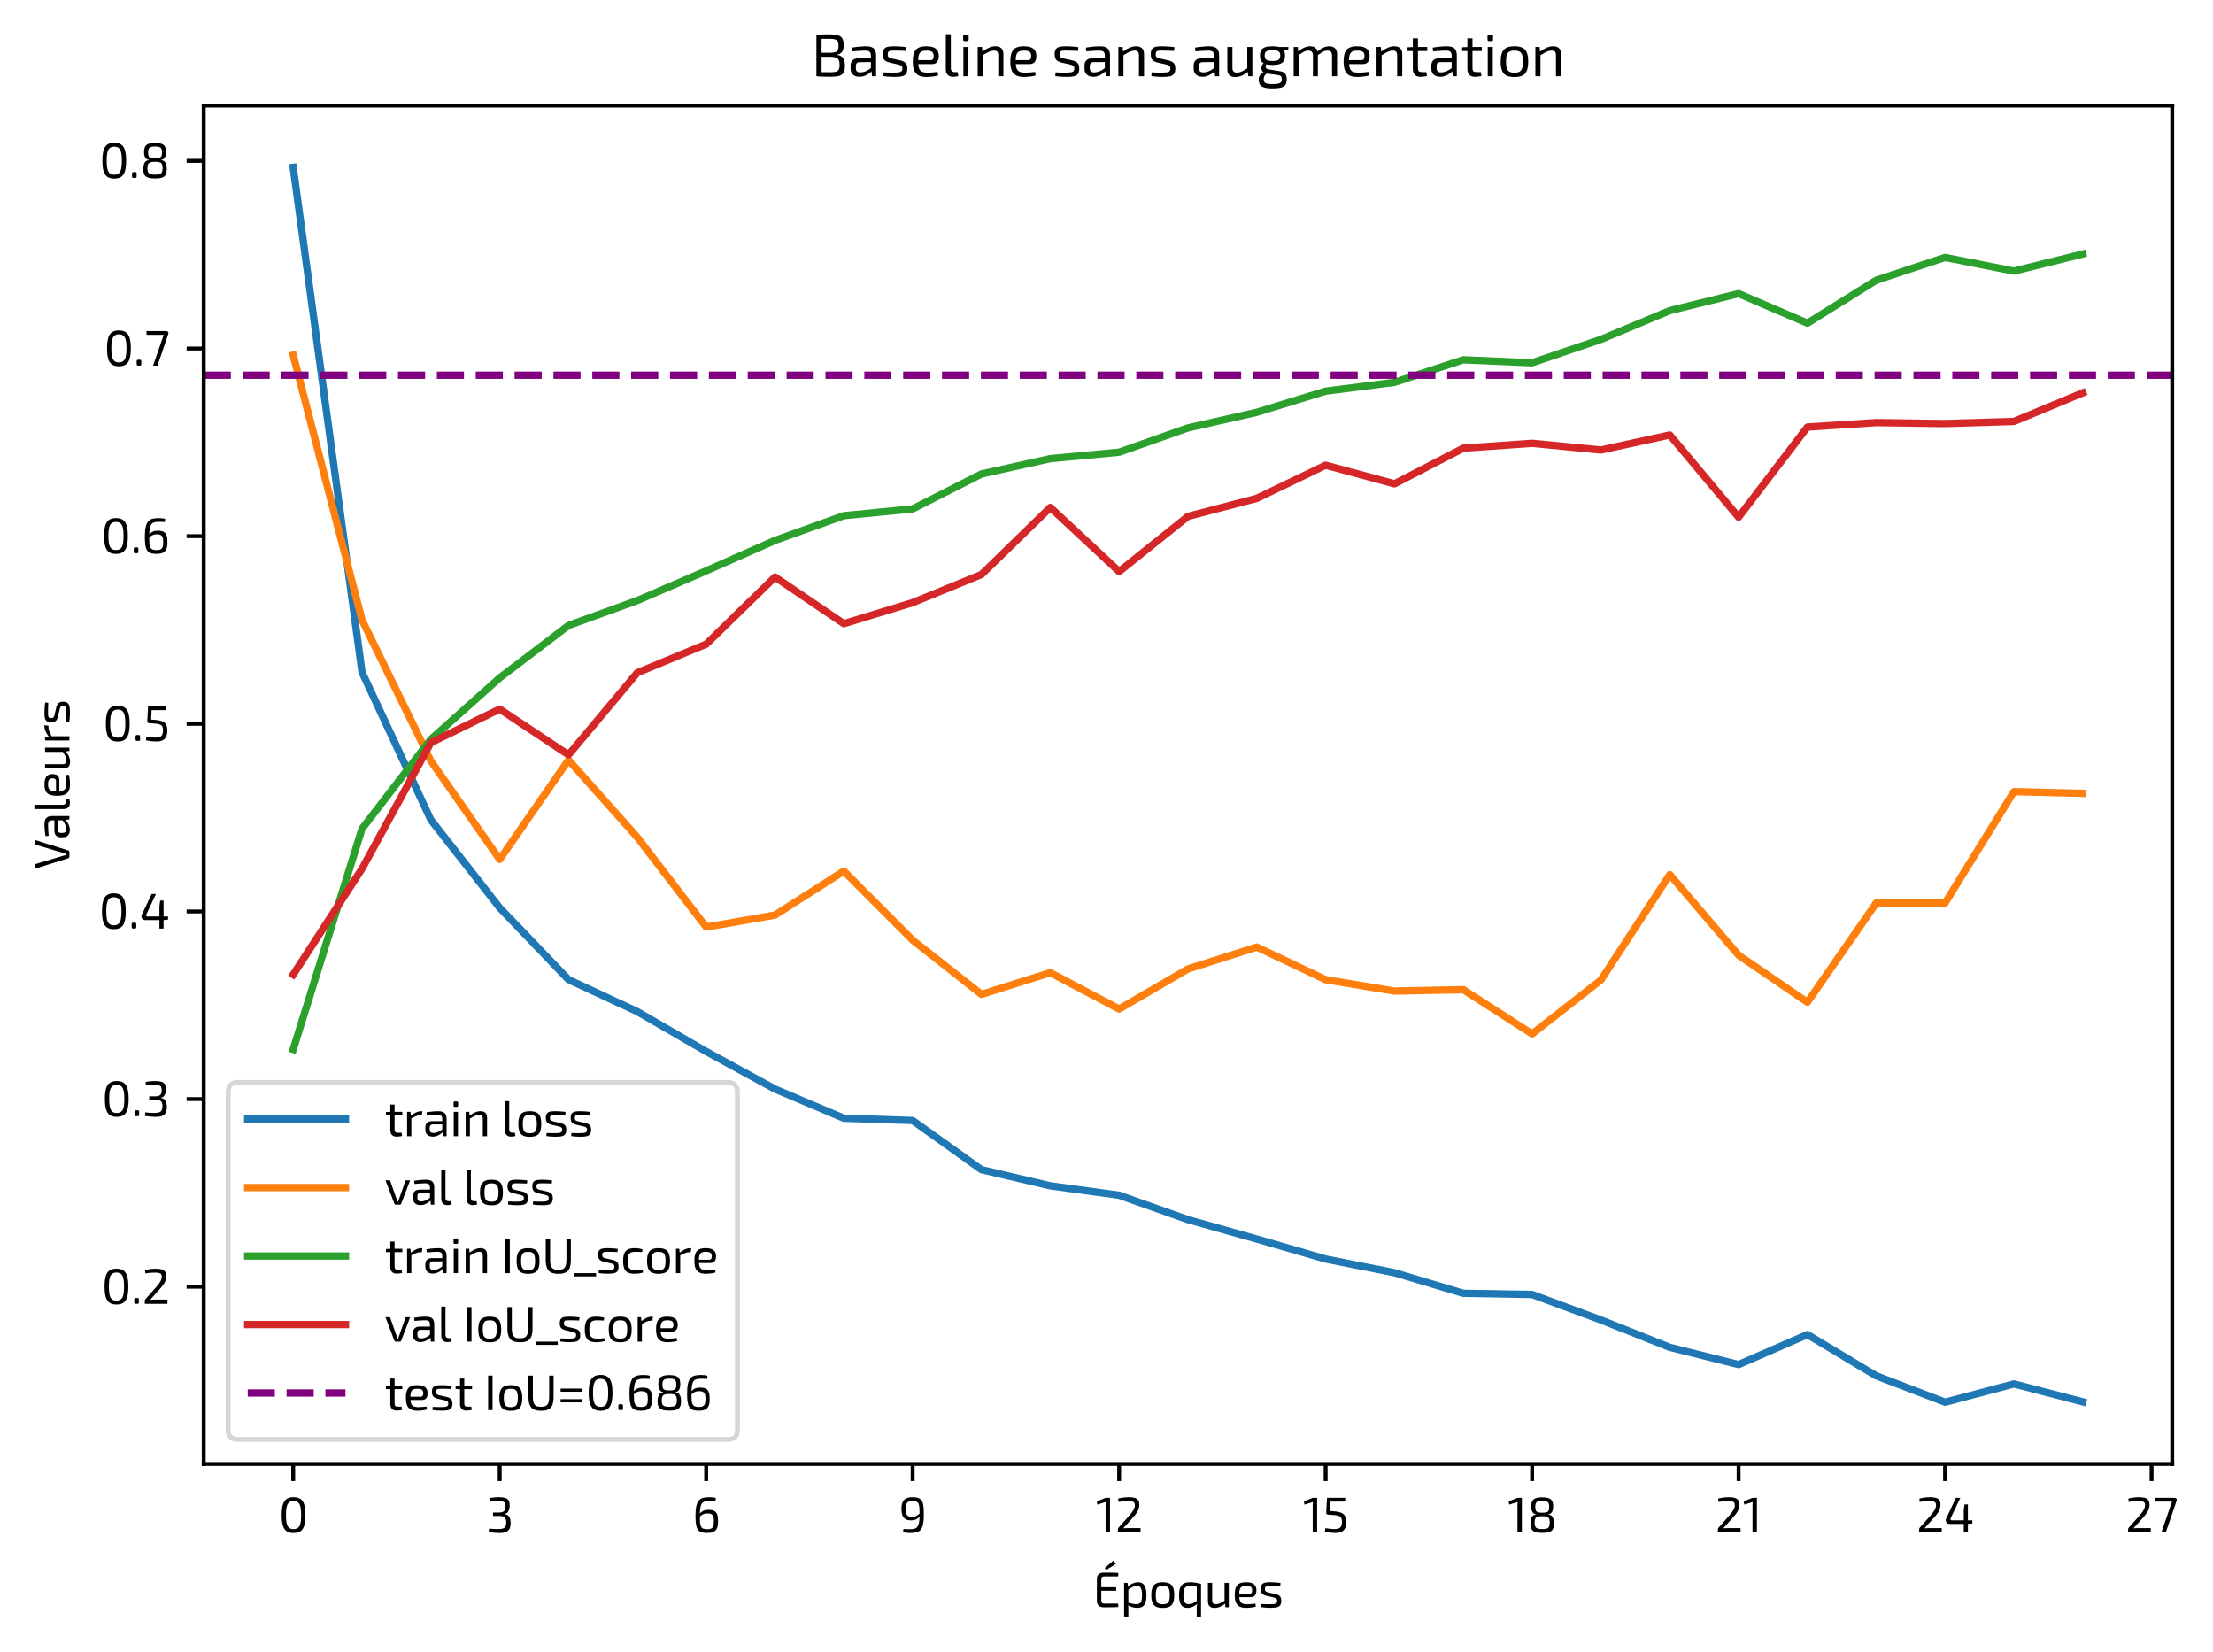 <?xml version="1.0" encoding="utf-8" standalone="no"?>
<!DOCTYPE svg PUBLIC "-//W3C//DTD SVG 1.1//EN"
  "http://www.w3.org/Graphics/SVG/1.1/DTD/svg11.dtd">
<svg xmlns:xlink="http://www.w3.org/1999/xlink" width="452.766pt" height="338.002pt" viewBox="0 0 452.766 338.002" xmlns="http://www.w3.org/2000/svg" version="1.1">
 <defs>
  <style type="text/css">*{stroke-linejoin: round; stroke-linecap: butt}</style>
 </defs>
 <g id="figure_1">
  <g id="patch_1">
   <path d="M 0 338.002 
L 452.766 338.002 
L 452.766 0 
L 0 0 
z
" style="fill: #ffffff"/>
  </g>
  <g id="axes_1">
   <g id="patch_2">
    <path d="M 41.68 299.474 
L 444.421 299.474 
L 444.421 21.6 
L 41.68 21.6 
z
" style="fill: #ffffff"/>
   </g>
   <g id="matplotlib.axis_1">
    <g id="xtick_1">
     <g id="line2d_1">
      <defs>
       <path id="m656b655120" d="M 0 0 
L 0 3.5 
" style="stroke: #000000; stroke-width: 0.8"/>
      </defs>
      <g>
       <use xlink:href="#m656b655120" x="59.986" y="299.474" style="stroke: #000000; stroke-width: 0.8"/>
      </g>
     </g>
     <g id="text_1">
      <!-- 0 -->
      <g transform="translate(56.971 313.474) scale(0.1 -0.1)">
       <defs>
        <path id="Exo2-Regular-30" d="M 1926 4499 
Q 2496 4499 2829 4262 
Q 3162 4026 3306 3520 
Q 3450 3014 3450 2208 
Q 3450 1402 3306 896 
Q 3162 390 2829 153 
Q 2496 -83 1926 -83 
Q 1363 -83 1030 153 
Q 698 390 554 896 
Q 410 1402 410 2208 
Q 410 3014 554 3520 
Q 698 4026 1030 4262 
Q 1363 4499 1926 4499 
z
M 1926 4006 
Q 1651 4006 1465 3907 
Q 1280 3808 1168 3597 
Q 1056 3386 1008 3043 
Q 960 2701 960 2208 
Q 960 1722 1008 1376 
Q 1056 1030 1168 819 
Q 1280 608 1465 509 
Q 1651 410 1926 410 
Q 2202 410 2390 509 
Q 2579 608 2691 819 
Q 2803 1030 2851 1376 
Q 2899 1722 2899 2208 
Q 2899 2701 2851 3043 
Q 2803 3386 2691 3597 
Q 2579 3808 2390 3907 
Q 2202 4006 1926 4006 
z
" transform="scale(0.016)"/>
       </defs>
       <use xlink:href="#Exo2-Regular-30"/>
      </g>
     </g>
    </g>
    <g id="xtick_2">
     <g id="line2d_2">
      <g>
       <use xlink:href="#m656b655120" x="102.232" y="299.474" style="stroke: #000000; stroke-width: 0.8"/>
      </g>
     </g>
     <g id="text_2">
      <!-- 3 -->
      <g transform="translate(99.452 313.474) scale(0.1 -0.1)">
       <defs>
        <path id="Exo2-Regular-33" d="M 1651 4499 
Q 2138 4499 2435 4406 
Q 2733 4314 2873 4090 
Q 3014 3866 3014 3475 
Q 3014 3194 2956 2960 
Q 2899 2726 2761 2569 
Q 2624 2413 2368 2362 
L 2368 2336 
Q 2803 2266 2966 1974 
Q 3130 1683 3136 1229 
Q 3142 781 3008 489 
Q 2874 198 2566 57 
Q 2259 -83 1734 -83 
Q 1382 -83 1027 -48 
Q 672 -13 333 32 
L 371 486 
Q 589 467 790 451 
Q 992 435 1190 428 
Q 1389 422 1594 422 
Q 1952 422 2166 502 
Q 2381 582 2480 774 
Q 2579 966 2579 1286 
Q 2579 1530 2512 1712 
Q 2445 1894 2256 1996 
Q 2067 2099 1702 2099 
L 883 2099 
L 883 2541 
L 1702 2541 
Q 1965 2541 2121 2611 
Q 2278 2682 2355 2794 
Q 2432 2906 2454 3050 
Q 2477 3194 2477 3347 
Q 2470 3629 2387 3766 
Q 2304 3904 2109 3952 
Q 1914 4000 1574 4000 
Q 1261 4000 969 3984 
Q 678 3968 454 3949 
L 410 4384 
Q 736 4442 1040 4470 
Q 1344 4499 1651 4499 
z
" transform="scale(0.016)"/>
       </defs>
       <use xlink:href="#Exo2-Regular-33"/>
      </g>
     </g>
    </g>
    <g id="xtick_3">
     <g id="line2d_3">
      <g>
       <use xlink:href="#m656b655120" x="144.477" y="299.474" style="stroke: #000000; stroke-width: 0.8"/>
      </g>
     </g>
     <g id="text_3">
      <!-- 6 -->
      <g transform="translate(141.617 313.474) scale(0.1 -0.1)">
       <defs>
        <path id="Exo2-Regular-36" d="M 2138 4493 
Q 2272 4493 2515 4480 
Q 2758 4467 3027 4397 
L 2976 3987 
Q 2835 4000 2716 4006 
Q 2598 4013 2464 4013 
Q 2330 4013 2138 4013 
Q 1811 4013 1587 3942 
Q 1363 3872 1228 3673 
Q 1094 3475 1036 3091 
Q 979 2707 979 2080 
Q 979 1600 1004 1273 
Q 1030 947 1123 758 
Q 1216 570 1405 486 
Q 1594 403 1920 403 
Q 2298 403 2480 521 
Q 2662 640 2716 870 
Q 2771 1101 2771 1427 
Q 2771 1792 2704 2009 
Q 2637 2227 2457 2326 
Q 2278 2426 1952 2426 
Q 1741 2426 1561 2374 
Q 1382 2323 1196 2192 
Q 1011 2061 768 1824 
L 742 2106 
Q 954 2406 1146 2576 
Q 1338 2746 1565 2813 
Q 1792 2880 2099 2880 
Q 2566 2880 2828 2739 
Q 3091 2598 3200 2281 
Q 3309 1965 3309 1427 
Q 3309 1088 3257 809 
Q 3206 531 3059 332 
Q 2912 134 2637 28 
Q 2362 -77 1914 -77 
Q 1446 -77 1152 28 
Q 858 134 701 384 
Q 544 634 483 1053 
Q 422 1472 422 2099 
Q 422 2880 528 3353 
Q 634 3827 845 4073 
Q 1056 4320 1379 4406 
Q 1702 4493 2138 4493 
z
" transform="scale(0.016)"/>
       </defs>
       <use xlink:href="#Exo2-Regular-36"/>
      </g>
     </g>
    </g>
    <g id="xtick_4">
     <g id="line2d_4">
      <g>
       <use xlink:href="#m656b655120" x="186.723" y="299.474" style="stroke: #000000; stroke-width: 0.8"/>
      </g>
     </g>
     <g id="text_4">
      <!-- 9 -->
      <g transform="translate(183.863 313.474) scale(0.1 -0.1)">
       <defs>
        <path id="Exo2-Regular-39" d="M 1766 4493 
Q 2246 4493 2537 4381 
Q 2829 4269 2976 4013 
Q 3123 3757 3171 3328 
Q 3219 2899 3219 2259 
Q 3219 1517 3123 1056 
Q 3027 595 2825 348 
Q 2624 102 2297 12 
Q 1971 -77 1510 -77 
Q 1363 -77 1110 -64 
Q 858 -51 557 19 
L 608 435 
Q 762 422 883 416 
Q 1005 410 1149 410 
Q 1293 410 1510 410 
Q 1843 410 2067 486 
Q 2291 563 2425 764 
Q 2560 966 2617 1331 
Q 2675 1696 2675 2272 
Q 2675 2778 2652 3114 
Q 2630 3450 2547 3648 
Q 2464 3846 2278 3929 
Q 2093 4013 1760 4013 
Q 1395 4013 1206 3891 
Q 1018 3770 954 3539 
Q 890 3309 890 2976 
Q 890 2656 957 2435 
Q 1024 2214 1203 2099 
Q 1382 1984 1696 1984 
Q 1907 1984 2083 2038 
Q 2259 2093 2444 2224 
Q 2630 2355 2874 2586 
L 2899 2310 
Q 2694 2010 2499 1840 
Q 2304 1670 2080 1603 
Q 1856 1536 1549 1536 
Q 1094 1536 832 1721 
Q 570 1907 461 2233 
Q 352 2560 352 2976 
Q 352 3482 483 3818 
Q 614 4154 924 4323 
Q 1235 4493 1766 4493 
z
" transform="scale(0.016)"/>
       </defs>
       <use xlink:href="#Exo2-Regular-39"/>
      </g>
     </g>
    </g>
    <g id="xtick_5">
     <g id="line2d_5">
      <g>
       <use xlink:href="#m656b655120" x="228.968" y="299.474" style="stroke: #000000; stroke-width: 0.8"/>
      </g>
     </g>
     <g id="text_5">
      <!-- 12 -->
      <g transform="translate(224.168 313.474) scale(0.1 -0.1)">
       <defs>
        <path id="Exo2-Regular-31" d="M 1830 4416 
L 1830 0 
L 1267 0 
L 1267 3501 
Q 1267 3597 1273 3693 
Q 1280 3789 1299 3885 
L 218 3546 
L 141 3962 
L 1267 4416 
L 1830 4416 
z
" transform="scale(0.016)"/>
        <path id="Exo2-Regular-32" d="M 1734 4493 
Q 2157 4493 2461 4422 
Q 2765 4352 2928 4147 
Q 3091 3942 3091 3539 
Q 3091 3264 3017 3021 
Q 2944 2778 2771 2518 
Q 2598 2259 2304 1933 
L 1037 518 
Q 1203 531 1392 537 
Q 1581 544 1754 544 
L 3251 544 
L 3251 0 
L 352 0 
L 352 352 
Q 352 422 371 483 
Q 390 544 435 595 
L 1715 2042 
Q 2138 2496 2336 2848 
Q 2534 3200 2522 3514 
Q 2515 3731 2416 3830 
Q 2317 3930 2134 3962 
Q 1952 3994 1696 3994 
Q 1491 3994 1305 3987 
Q 1120 3981 912 3958 
Q 704 3936 429 3891 
L 390 4326 
Q 691 4397 918 4432 
Q 1146 4467 1341 4480 
Q 1536 4493 1734 4493 
z
" transform="scale(0.016)"/>
       </defs>
       <use xlink:href="#Exo2-Regular-31"/>
       <use xlink:href="#Exo2-Regular-32" transform="translate(39.8 0)"/>
      </g>
     </g>
    </g>
    <g id="xtick_6">
     <g id="line2d_6">
      <g>
       <use xlink:href="#m656b655120" x="271.214" y="299.474" style="stroke: #000000; stroke-width: 0.8"/>
      </g>
     </g>
     <g id="text_6">
      <!-- 15 -->
      <g transform="translate(266.544 313.474) scale(0.1 -0.1)">
       <defs>
        <path id="Exo2-Regular-35" d="M 2944 4416 
L 2918 3936 
L 1062 3936 
L 998 2733 
L 1472 2694 
Q 1907 2662 2211 2579 
Q 2515 2496 2707 2336 
Q 2899 2176 2985 1929 
Q 3072 1683 3072 1325 
Q 3072 1056 3017 806 
Q 2963 557 2812 358 
Q 2662 160 2380 41 
Q 2099 -77 1645 -77 
Q 1382 -77 1036 -38 
Q 691 0 333 83 
L 397 538 
Q 698 486 998 454 
Q 1299 422 1517 422 
Q 1939 422 2150 528 
Q 2362 634 2438 835 
Q 2515 1037 2522 1325 
Q 2528 1632 2448 1808 
Q 2368 1984 2192 2070 
Q 2016 2157 1725 2192 
Q 1434 2227 1011 2253 
L 717 2272 
Q 621 2285 560 2352 
Q 499 2419 506 2522 
L 608 4416 
L 2944 4416 
z
" transform="scale(0.016)"/>
       </defs>
       <use xlink:href="#Exo2-Regular-31"/>
       <use xlink:href="#Exo2-Regular-35" transform="translate(39.8 0)"/>
      </g>
     </g>
    </g>
    <g id="xtick_7">
     <g id="line2d_7">
      <g>
       <use xlink:href="#m656b655120" x="313.459" y="299.474" style="stroke: #000000; stroke-width: 0.8"/>
      </g>
     </g>
     <g id="text_7">
      <!-- 18 -->
      <g transform="translate(308.434 313.474) scale(0.1 -0.1)">
       <defs>
        <path id="Exo2-Regular-38" d="M 1946 4480 
Q 2368 4480 2640 4409 
Q 2912 4339 3069 4198 
Q 3226 4058 3286 3837 
Q 3347 3616 3347 3315 
Q 3347 3027 3283 2809 
Q 3219 2592 3081 2461 
Q 2944 2330 2720 2304 
L 2720 2278 
Q 3002 2253 3158 2102 
Q 3315 1952 3379 1699 
Q 3443 1446 3443 1101 
Q 3443 698 3321 438 
Q 3200 179 2877 57 
Q 2554 -64 1946 -64 
Q 1350 -64 1024 57 
Q 698 179 570 438 
Q 442 698 442 1101 
Q 442 1446 509 1699 
Q 576 1952 736 2102 
Q 896 2253 1171 2278 
L 1171 2304 
Q 947 2330 806 2461 
Q 666 2592 602 2809 
Q 538 3027 538 3315 
Q 538 3616 602 3837 
Q 666 4058 822 4198 
Q 979 4339 1251 4409 
Q 1523 4480 1946 4480 
z
M 1958 2067 
Q 1658 2067 1466 2028 
Q 1274 1990 1165 1897 
Q 1056 1805 1014 1638 
Q 973 1472 973 1216 
Q 973 922 1053 746 
Q 1133 570 1347 496 
Q 1562 422 1952 422 
Q 2342 422 2547 496 
Q 2752 570 2829 746 
Q 2906 922 2906 1216 
Q 2906 1478 2864 1644 
Q 2822 1811 2720 1904 
Q 2618 1997 2432 2032 
Q 2246 2067 1958 2067 
z
M 1952 4026 
Q 1587 4026 1395 3955 
Q 1203 3885 1129 3718 
Q 1056 3552 1056 3264 
Q 1056 2963 1129 2800 
Q 1203 2637 1398 2576 
Q 1594 2515 1958 2515 
Q 2330 2515 2518 2579 
Q 2707 2643 2771 2806 
Q 2835 2970 2835 3264 
Q 2835 3552 2768 3718 
Q 2701 3885 2509 3955 
Q 2317 4026 1952 4026 
z
" transform="scale(0.016)"/>
       </defs>
       <use xlink:href="#Exo2-Regular-31"/>
       <use xlink:href="#Exo2-Regular-38" transform="translate(39.8 0)"/>
      </g>
     </g>
    </g>
    <g id="xtick_8">
     <g id="line2d_8">
      <g>
       <use xlink:href="#m656b655120" x="355.705" y="299.474" style="stroke: #000000; stroke-width: 0.8"/>
      </g>
     </g>
     <g id="text_8">
      <!-- 21 -->
      <g transform="translate(350.905 313.474) scale(0.1 -0.1)">
       <use xlink:href="#Exo2-Regular-32"/>
       <use xlink:href="#Exo2-Regular-31" transform="translate(56.2 0)"/>
      </g>
     </g>
    </g>
    <g id="xtick_9">
     <g id="line2d_9">
      <g>
       <use xlink:href="#m656b655120" x="397.951" y="299.474" style="stroke: #000000; stroke-width: 0.8"/>
      </g>
     </g>
     <g id="text_9">
      <!-- 24 -->
      <g transform="translate(392.065 313.474) scale(0.1 -0.1)">
       <defs>
        <path id="Exo2-Regular-34" d="M 2112 4416 
L 877 1805 
Q 819 1677 873 1609 
Q 928 1542 1037 1542 
L 3654 1542 
L 3654 1139 
L 3066 1082 
L 723 1082 
Q 544 1082 422 1184 
Q 301 1286 265 1446 
Q 230 1606 301 1766 
L 1555 4416 
L 2112 4416 
z
M 3085 3571 
L 3085 0 
L 2554 0 
L 2554 2842 
L 2650 3571 
L 3085 3571 
z
" transform="scale(0.016)"/>
       </defs>
       <use xlink:href="#Exo2-Regular-32"/>
       <use xlink:href="#Exo2-Regular-34" transform="translate(56.2 0)"/>
      </g>
     </g>
    </g>
    <g id="xtick_10">
     <g id="line2d_10">
      <g>
       <use xlink:href="#m656b655120" x="440.196" y="299.474" style="stroke: #000000; stroke-width: 0.8"/>
      </g>
     </g>
     <g id="text_10">
      <!-- 27 -->
      <g transform="translate(434.826 313.474) scale(0.1 -0.1)">
       <defs>
        <path id="Exo2-Regular-37" d="M 2746 4416 
Q 2880 4416 2957 4368 
Q 3034 4320 3056 4233 
Q 3078 4147 3040 4026 
L 1664 0 
L 1101 0 
L 2342 3610 
Q 2374 3699 2406 3779 
Q 2438 3859 2477 3936 
L 275 3936 
L 250 4416 
L 2746 4416 
z
" transform="scale(0.016)"/>
       </defs>
       <use xlink:href="#Exo2-Regular-32"/>
       <use xlink:href="#Exo2-Regular-37" transform="translate(56.2 0)"/>
      </g>
     </g>
    </g>
    <g id="text_11">
     <!-- Époques -->
     <g transform="translate(223.585 328.793) scale(0.1 -0.1)">
      <defs>
       <path id="Exo2-Regular-c9" d="M 1370 4422 
Q 1690 4422 2013 4422 
Q 2336 4422 2653 4412 
Q 2970 4403 3264 4384 
L 3238 3942 
L 1466 3942 
Q 1267 3942 1174 3843 
Q 1082 3744 1082 3520 
L 1082 896 
Q 1082 672 1174 569 
Q 1267 467 1466 467 
L 3238 467 
L 3264 32 
Q 2970 13 2653 6 
Q 2336 0 2013 -3 
Q 1690 -6 1370 -6 
Q 979 -6 752 202 
Q 525 410 518 762 
L 518 3654 
Q 525 4013 752 4217 
Q 979 4422 1370 4422 
z
M 634 2560 
L 2989 2560 
L 2989 2106 
L 634 2106 
L 634 2560 
z
M 2630 5958 
L 2944 5536 
L 1715 4768 
L 1530 5018 
L 2630 5958 
z
" transform="scale(0.016)"/>
       <path id="Exo2-Regular-70" d="M 2285 3194 
Q 2854 3194 3104 2774 
Q 3354 2355 3354 1542 
Q 3354 941 3226 585 
Q 3098 230 2838 76 
Q 2579 -77 2176 -77 
Q 1869 -77 1571 6 
Q 1274 90 992 262 
L 1024 589 
Q 1325 506 1555 451 
Q 1786 397 2042 397 
Q 2317 397 2480 493 
Q 2643 589 2720 838 
Q 2797 1088 2797 1542 
Q 2797 1984 2726 2240 
Q 2656 2496 2505 2608 
Q 2355 2720 2106 2720 
Q 1850 2720 1600 2598 
Q 1350 2477 1018 2227 
L 966 2592 
Q 1139 2778 1356 2912 
Q 1574 3046 1814 3120 
Q 2054 3194 2285 3194 
z
M 947 3117 
L 1005 2470 
L 1043 2387 
L 1043 390 
L 1018 314 
Q 1037 134 1040 -32 
Q 1043 -198 1043 -384 
L 1043 -1286 
L 499 -1286 
L 499 3117 
L 947 3117 
z
" transform="scale(0.016)"/>
       <path id="Exo2-Regular-6f" d="M 1818 3194 
Q 2355 3194 2678 3034 
Q 3002 2874 3142 2512 
Q 3283 2150 3283 1555 
Q 3283 960 3142 598 
Q 3002 237 2678 77 
Q 2355 -83 1818 -83 
Q 1286 -83 963 77 
Q 640 237 496 598 
Q 352 960 352 1555 
Q 352 2150 496 2512 
Q 640 2874 963 3034 
Q 1286 3194 1818 3194 
z
M 1818 2733 
Q 1478 2733 1283 2627 
Q 1088 2522 1005 2266 
Q 922 2010 922 1555 
Q 922 1101 1005 845 
Q 1088 589 1283 483 
Q 1478 378 1818 378 
Q 2157 378 2355 483 
Q 2554 589 2637 845 
Q 2720 1101 2720 1555 
Q 2720 2010 2637 2266 
Q 2554 2522 2355 2627 
Q 2157 2733 1818 2733 
z
" transform="scale(0.016)"/>
       <path id="Exo2-Regular-71" d="M 1754 3194 
Q 1901 3194 2080 3181 
Q 2259 3168 2451 3139 
Q 2643 3110 2825 3068 
Q 3008 3027 3162 2976 
L 2720 2598 
Q 2554 2650 2381 2682 
Q 2208 2714 2048 2726 
Q 1888 2739 1747 2733 
Q 1440 2726 1254 2620 
Q 1069 2515 989 2252 
Q 909 1990 909 1510 
Q 909 941 1049 669 
Q 1190 397 1600 397 
Q 1894 397 2134 521 
Q 2374 646 2682 858 
L 2752 499 
Q 2554 320 2336 189 
Q 2118 58 1891 -12 
Q 1664 -83 1421 -83 
Q 877 -83 614 307 
Q 352 698 352 1549 
Q 352 1952 419 2259 
Q 486 2566 646 2774 
Q 806 2982 1075 3088 
Q 1344 3194 1754 3194 
z
M 2618 2995 
L 3162 2976 
L 3162 -1286 
L 2618 -1286 
L 2611 -218 
Q 2611 -13 2624 150 
Q 2637 314 2675 486 
L 2618 576 
L 2618 2995 
z
" transform="scale(0.016)"/>
       <path id="Exo2-Regular-75" d="M 1024 3117 
L 1024 928 
Q 1018 634 1133 512 
Q 1248 390 1517 390 
Q 1779 390 2038 515 
Q 2298 640 2662 877 
L 2733 499 
Q 2368 211 2025 64 
Q 1683 -83 1331 -83 
Q 480 -83 480 774 
L 480 3117 
L 1024 3117 
z
M 3149 3117 
L 3149 0 
L 2714 0 
L 2662 589 
L 2605 685 
L 2605 3117 
L 3149 3117 
z
" transform="scale(0.016)"/>
       <path id="Exo2-Regular-65" d="M 1779 3194 
Q 2483 3194 2800 2938 
Q 3117 2682 3117 2176 
Q 3123 1760 2944 1526 
Q 2765 1293 2374 1293 
L 557 1293 
L 557 1715 
L 2234 1715 
Q 2445 1715 2509 1859 
Q 2573 2003 2573 2176 
Q 2566 2477 2393 2605 
Q 2221 2733 1805 2733 
Q 1466 2733 1270 2633 
Q 1075 2534 995 2288 
Q 915 2042 915 1600 
Q 915 1101 1014 838 
Q 1114 576 1331 480 
Q 1549 384 1907 384 
Q 2157 384 2454 406 
Q 2752 429 2989 461 
L 3046 96 
Q 2899 38 2684 0 
Q 2470 -38 2243 -57 
Q 2016 -77 1837 -77 
Q 1299 -77 972 86 
Q 646 250 496 611 
Q 346 973 346 1568 
Q 346 2182 496 2537 
Q 646 2893 963 3043 
Q 1280 3194 1779 3194 
z
" transform="scale(0.016)"/>
       <path id="Exo2-Regular-73" d="M 1536 3194 
Q 1741 3194 1971 3181 
Q 2202 3168 2429 3149 
Q 2656 3130 2848 3098 
L 2803 2701 
Q 2509 2714 2211 2723 
Q 1914 2733 1619 2733 
Q 1331 2739 1164 2720 
Q 998 2701 924 2617 
Q 851 2534 851 2336 
Q 851 2093 966 2016 
Q 1082 1939 1306 1888 
L 2214 1683 
Q 2586 1594 2762 1408 
Q 2938 1222 2938 826 
Q 2938 442 2794 250 
Q 2650 58 2355 -6 
Q 2061 -70 1606 -70 
Q 1440 -70 1110 -57 
Q 781 -45 384 19 
L 422 416 
Q 576 410 749 400 
Q 922 390 1110 390 
Q 1299 390 1498 390 
Q 1850 390 2048 422 
Q 2246 454 2329 547 
Q 2413 640 2413 826 
Q 2413 1056 2278 1133 
Q 2144 1210 1920 1261 
L 1024 1466 
Q 768 1530 614 1635 
Q 461 1741 390 1910 
Q 320 2080 320 2336 
Q 320 2701 448 2886 
Q 576 3072 845 3136 
Q 1114 3200 1536 3194 
z
" transform="scale(0.016)"/>
      </defs>
      <use xlink:href="#Exo2-Regular-c9"/>
      <use xlink:href="#Exo2-Regular-70" transform="translate(56 0)"/>
      <use xlink:href="#Exo2-Regular-6f" transform="translate(114 0)"/>
      <use xlink:href="#Exo2-Regular-71" transform="translate(170.8 0)"/>
      <use xlink:href="#Exo2-Regular-75" transform="translate(227.8 0)"/>
      <use xlink:href="#Exo2-Regular-65" transform="translate(284.8 0)"/>
      <use xlink:href="#Exo2-Regular-73" transform="translate(338.5 0)"/>
     </g>
    </g>
   </g>
   <g id="matplotlib.axis_2">
    <g id="ytick_1">
     <g id="line2d_11">
      <defs>
       <path id="m31d10bdc1e" d="M 0 0 
L -3.5 0 
" style="stroke: #000000; stroke-width: 0.8"/>
      </defs>
      <g>
       <use xlink:href="#m31d10bdc1e" x="41.68" y="263.225" style="stroke: #000000; stroke-width: 0.8"/>
      </g>
     </g>
     <g id="text_12">
      <!-- 0.2 -->
      <g transform="translate(20.739 266.725) scale(0.1 -0.1)">
       <defs>
        <path id="Exo2-Regular-2e" d="M 819 755 
Q 934 755 979 710 
Q 1024 666 1024 550 
L 1024 205 
Q 1024 90 979 45 
Q 934 0 819 0 
L 640 0 
Q 531 0 483 45 
Q 435 90 435 205 
L 435 550 
Q 435 666 483 710 
Q 531 755 640 755 
L 819 755 
z
" transform="scale(0.016)"/>
       </defs>
       <use xlink:href="#Exo2-Regular-30"/>
       <use xlink:href="#Exo2-Regular-2e" transform="translate(60.3 0)"/>
       <use xlink:href="#Exo2-Regular-32" transform="translate(83.2 0)"/>
      </g>
     </g>
    </g>
    <g id="ytick_2">
     <g id="line2d_12">
      <g>
       <use xlink:href="#m31d10bdc1e" x="41.68" y="224.839" style="stroke: #000000; stroke-width: 0.8"/>
      </g>
     </g>
     <g id="text_13">
      <!-- 0.3 -->
      <g transform="translate(20.8 228.339) scale(0.1 -0.1)">
       <use xlink:href="#Exo2-Regular-30"/>
       <use xlink:href="#Exo2-Regular-2e" transform="translate(60.3 0)"/>
       <use xlink:href="#Exo2-Regular-33" transform="translate(83.2 0)"/>
      </g>
     </g>
    </g>
    <g id="ytick_3">
     <g id="line2d_13">
      <g>
       <use xlink:href="#m31d10bdc1e" x="41.68" y="186.452" style="stroke: #000000; stroke-width: 0.8"/>
      </g>
     </g>
     <g id="text_14">
      <!-- 0.4 -->
      <g transform="translate(20.209 189.952) scale(0.1 -0.1)">
       <use xlink:href="#Exo2-Regular-30"/>
       <use xlink:href="#Exo2-Regular-2e" transform="translate(60.3 0)"/>
       <use xlink:href="#Exo2-Regular-34" transform="translate(83.2 0)"/>
      </g>
     </g>
    </g>
    <g id="ytick_4">
     <g id="line2d_14">
      <g>
       <use xlink:href="#m31d10bdc1e" x="41.68" y="148.066" style="stroke: #000000; stroke-width: 0.8"/>
      </g>
     </g>
     <g id="text_15">
      <!-- 0.5 -->
      <g transform="translate(21 151.566) scale(0.1 -0.1)">
       <use xlink:href="#Exo2-Regular-30"/>
       <use xlink:href="#Exo2-Regular-2e" transform="translate(60.3 0)"/>
       <use xlink:href="#Exo2-Regular-35" transform="translate(83.2 0)"/>
      </g>
     </g>
    </g>
    <g id="ytick_5">
     <g id="line2d_15">
      <g>
       <use xlink:href="#m31d10bdc1e" x="41.68" y="109.679" style="stroke: #000000; stroke-width: 0.8"/>
      </g>
     </g>
     <g id="text_16">
      <!-- 0.6 -->
      <g transform="translate(20.639 113.179) scale(0.1 -0.1)">
       <use xlink:href="#Exo2-Regular-30"/>
       <use xlink:href="#Exo2-Regular-2e" transform="translate(60.3 0)"/>
       <use xlink:href="#Exo2-Regular-36" transform="translate(83.2 0)"/>
      </g>
     </g>
    </g>
    <g id="ytick_6">
     <g id="line2d_16">
      <g>
       <use xlink:href="#m31d10bdc1e" x="41.68" y="71.293" style="stroke: #000000; stroke-width: 0.8"/>
      </g>
     </g>
     <g id="text_17">
      <!-- 0.7 -->
      <g transform="translate(21.239 74.793) scale(0.1 -0.1)">
       <use xlink:href="#Exo2-Regular-30"/>
       <use xlink:href="#Exo2-Regular-2e" transform="translate(60.3 0)"/>
       <use xlink:href="#Exo2-Regular-37" transform="translate(83.2 0)"/>
      </g>
     </g>
    </g>
    <g id="ytick_7">
     <g id="line2d_17">
      <g>
       <use xlink:href="#m31d10bdc1e" x="41.68" y="32.906" style="stroke: #000000; stroke-width: 0.8"/>
      </g>
     </g>
     <g id="text_18">
      <!-- 0.8 -->
      <g transform="translate(20.289 36.406) scale(0.1 -0.1)">
       <use xlink:href="#Exo2-Regular-30"/>
       <use xlink:href="#Exo2-Regular-2e" transform="translate(60.3 0)"/>
       <use xlink:href="#Exo2-Regular-38" transform="translate(83.2 0)"/>
      </g>
     </g>
    </g>
    <g id="text_19">
     <!-- Valeurs -->
     <g transform="translate(14.2 177.892) rotate(-90) scale(0.1 -0.1)">
      <defs>
       <path id="Exo2-Regular-56" d="M 3789 4416 
L 2451 160 
Q 2426 96 2368 48 
Q 2310 0 2234 0 
L 1664 0 
Q 1581 0 1523 48 
Q 1466 96 1446 160 
L 109 4416 
L 691 4416 
L 1734 915 
Q 1766 794 1801 675 
Q 1837 557 1862 435 
L 2035 435 
Q 2067 557 2099 678 
Q 2131 800 2170 922 
L 3206 4416 
L 3789 4416 
z
" transform="scale(0.016)"/>
       <path id="Exo2-Regular-61" d="M 1971 3194 
Q 2317 3194 2557 3101 
Q 2797 3008 2918 2790 
Q 3040 2573 3040 2195 
L 3040 0 
L 2611 0 
L 2528 678 
L 2490 749 
L 2490 2195 
Q 2490 2483 2358 2608 
Q 2227 2733 1856 2733 
Q 1613 2733 1245 2707 
Q 877 2682 518 2650 
L 467 3053 
Q 685 3091 944 3123 
Q 1203 3155 1472 3174 
Q 1741 3194 1971 3194 
z
M 2784 1920 
L 2778 1510 
L 1286 1504 
Q 1062 1498 972 1386 
Q 883 1274 883 1075 
L 883 877 
Q 883 634 998 522 
Q 1114 410 1370 410 
Q 1549 410 1776 477 
Q 2003 544 2233 685 
Q 2464 826 2656 1043 
L 2656 640 
Q 2586 550 2454 432 
Q 2323 314 2140 202 
Q 1958 90 1737 16 
Q 1517 -58 1261 -58 
Q 986 -58 774 41 
Q 563 141 444 336 
Q 326 531 326 813 
L 326 1152 
Q 326 1517 553 1718 
Q 781 1920 1190 1920 
L 2784 1920 
z
" transform="scale(0.016)"/>
       <path id="Exo2-Regular-6c" d="M 1043 4480 
L 1043 858 
Q 1043 653 1155 547 
Q 1267 442 1472 442 
L 1773 442 
L 1837 26 
Q 1779 0 1673 -19 
Q 1568 -38 1456 -48 
Q 1344 -58 1267 -58 
Q 922 -58 714 147 
Q 506 352 506 736 
L 506 4480 
L 1043 4480 
z
" transform="scale(0.016)"/>
       <path id="Exo2-Regular-72" d="M 922 3117 
L 992 2522 
L 1043 2426 
L 1043 0 
L 499 0 
L 499 3117 
L 922 3117 
z
M 2451 3194 
L 2387 2682 
L 2208 2682 
Q 1933 2682 1657 2570 
Q 1382 2458 986 2253 
L 941 2592 
Q 1286 2874 1635 3034 
Q 1984 3194 2310 3194 
L 2451 3194 
z
" transform="scale(0.016)"/>
      </defs>
      <use xlink:href="#Exo2-Regular-56"/>
      <use xlink:href="#Exo2-Regular-61" transform="translate(60.9 0)"/>
      <use xlink:href="#Exo2-Regular-6c" transform="translate(115.8 0)"/>
      <use xlink:href="#Exo2-Regular-65" transform="translate(145.5 0)"/>
      <use xlink:href="#Exo2-Regular-75" transform="translate(199.2 0)"/>
      <use xlink:href="#Exo2-Regular-72" transform="translate(256.2 0)"/>
      <use xlink:href="#Exo2-Regular-73" transform="translate(296.3 0)"/>
     </g>
    </g>
   </g>
   <g id="line2d_18">
    <path d="M 59.986 34.231 
L 74.068 137.52 
L 88.15 167.712 
L 102.232 185.706 
L 116.314 200.392 
L 130.395 206.945 
L 144.477 215.103 
L 158.559 222.79 
L 172.641 228.753 
L 186.723 229.225 
L 200.805 239.279 
L 214.886 242.579 
L 228.968 244.507 
L 243.05 249.499 
L 257.132 253.466 
L 271.214 257.556 
L 285.296 260.356 
L 299.378 264.568 
L 313.459 264.808 
L 327.541 270.023 
L 341.623 275.622 
L 355.705 279.145 
L 369.787 273.007 
L 383.869 281.453 
L 397.951 286.843 
L 412.032 283.108 
L 426.114 286.771 
" clip-path="url(#p93c54f482a)" style="fill: none; stroke: #1f77b4; stroke-width: 1.5; stroke-linecap: square"/>
   </g>
   <g id="line2d_19">
    <path d="M 59.986 72.644 
L 74.068 126.836 
L 88.15 155.665 
L 102.232 175.815 
L 116.314 155.473 
L 130.395 171.293 
L 144.477 189.653 
L 158.559 187.194 
L 172.641 178.199 
L 186.723 192.317 
L 200.805 203.413 
L 214.886 198.979 
L 228.968 206.408 
L 243.05 198.212 
L 257.132 193.733 
L 271.214 200.409 
L 285.296 202.741 
L 299.378 202.451 
L 313.459 211.505 
L 327.541 200.479 
L 341.623 178.919 
L 355.705 195.405 
L 369.787 205.018 
L 383.869 184.719 
L 397.951 184.721 
L 412.032 161.94 
L 426.114 162.299 
" clip-path="url(#p93c54f482a)" style="fill: none; stroke: #ff7f0e; stroke-width: 1.5; stroke-linecap: square"/>
   </g>
   <g id="line2d_20">
    <path d="M 59.986 214.668 
L 74.068 169.53 
L 88.15 151.244 
L 102.232 138.668 
L 116.314 127.948 
L 130.395 122.845 
L 144.477 116.777 
L 158.559 110.548 
L 172.641 105.492 
L 186.723 104.103 
L 200.805 96.959 
L 214.886 93.82 
L 228.968 92.503 
L 243.05 87.536 
L 257.132 84.341 
L 271.214 80.017 
L 285.296 78.213 
L 299.378 73.604 
L 313.459 74.213 
L 327.541 69.426 
L 341.623 63.544 
L 355.705 60.064 
L 369.787 66.104 
L 383.869 57.328 
L 397.951 52.666 
L 412.032 55.456 
L 426.114 51.961 
" clip-path="url(#p93c54f482a)" style="fill: none; stroke: #2ca02c; stroke-width: 1.5; stroke-linecap: square"/>
   </g>
   <g id="line2d_21">
    <path d="M 59.986 199.361 
L 74.068 177.712 
L 88.15 151.919 
L 102.232 145.06 
L 116.314 154.412 
L 130.395 137.612 
L 144.477 131.778 
L 158.559 118.044 
L 172.641 127.585 
L 186.723 123.28 
L 200.805 117.524 
L 214.886 103.805 
L 228.968 116.919 
L 243.05 105.635 
L 257.132 101.947 
L 271.214 95.164 
L 285.296 98.975 
L 299.378 91.679 
L 313.459 90.687 
L 327.541 92.059 
L 341.623 88.983 
L 355.705 105.798 
L 369.787 87.364 
L 383.869 86.449 
L 397.951 86.649 
L 412.032 86.217 
L 426.114 80.364 
" clip-path="url(#p93c54f482a)" style="fill: none; stroke: #d62728; stroke-width: 1.5; stroke-linecap: square"/>
   </g>
   <g id="line2d_22">
    <path d="M 41.68 76.754 
L 444.421 76.754 
" clip-path="url(#p93c54f482a)" style="fill: none; stroke-dasharray: 5.55,2.4; stroke-dashoffset: 0; stroke: #800080; stroke-width: 1.5"/>
   </g>
   <g id="patch_3">
    <path d="M 41.68 299.474 
L 41.68 21.6 
" style="fill: none; stroke: #000000; stroke-width: 0.8; stroke-linejoin: miter; stroke-linecap: square"/>
   </g>
   <g id="patch_4">
    <path d="M 444.421 299.474 
L 444.421 21.6 
" style="fill: none; stroke: #000000; stroke-width: 0.8; stroke-linejoin: miter; stroke-linecap: square"/>
   </g>
   <g id="patch_5">
    <path d="M 41.68 299.474 
L 444.421 299.474 
" style="fill: none; stroke: #000000; stroke-width: 0.8; stroke-linejoin: miter; stroke-linecap: square"/>
   </g>
   <g id="patch_6">
    <path d="M 41.68 21.6 
L 444.421 21.6 
" style="fill: none; stroke: #000000; stroke-width: 0.8; stroke-linejoin: miter; stroke-linecap: square"/>
   </g>
   <g id="text_20">
    <!-- Baseline sans augmentation -->
    <g transform="translate(165.964 15.6) scale(0.12 -0.12)">
     <defs>
      <path id="Exo2-Regular-42" d="M 1990 4467 
Q 2534 4467 2854 4368 
Q 3174 4269 3318 4019 
Q 3462 3770 3462 3315 
Q 3462 2842 3286 2592 
Q 3110 2342 2714 2304 
L 2714 2278 
Q 3206 2234 3401 1933 
Q 3597 1632 3597 1101 
Q 3597 646 3456 396 
Q 3315 147 3004 48 
Q 2694 -51 2189 -51 
Q 1811 -51 1539 -48 
Q 1267 -45 1036 -32 
Q 806 -19 557 0 
L 646 448 
Q 787 442 1180 435 
Q 1574 429 2099 429 
Q 2451 429 2652 489 
Q 2854 550 2940 716 
Q 3027 883 3027 1197 
Q 3027 1542 2937 1728 
Q 2848 1914 2637 1990 
Q 2426 2067 2061 2074 
L 640 2074 
L 640 2502 
L 2054 2502 
Q 2374 2509 2563 2569 
Q 2752 2630 2835 2793 
Q 2918 2957 2918 3251 
Q 2918 3552 2828 3712 
Q 2739 3872 2531 3929 
Q 2323 3987 1965 3987 
Q 1651 3987 1401 3987 
Q 1152 3987 963 3984 
Q 774 3981 646 3968 
L 557 4416 
Q 781 4442 982 4451 
Q 1184 4461 1424 4464 
Q 1664 4467 1990 4467 
z
M 1107 4416 
L 1107 0 
L 557 0 
L 557 4416 
L 1107 4416 
z
" transform="scale(0.016)"/>
      <path id="Exo2-Regular-69" d="M 1062 3117 
L 1062 0 
L 525 0 
L 525 3117 
L 1062 3117 
z
M 922 4442 
Q 1088 4442 1088 4275 
L 1088 3910 
Q 1088 3744 922 3744 
L 666 3744 
Q 499 3744 499 3910 
L 499 4275 
Q 499 4442 666 4442 
L 922 4442 
z
" transform="scale(0.016)"/>
      <path id="Exo2-Regular-6e" d="M 2394 3194 
Q 3238 3194 3238 2336 
L 3238 0 
L 2694 0 
L 2694 2182 
Q 2694 2496 2592 2614 
Q 2490 2733 2246 2733 
Q 1958 2733 1670 2592 
Q 1382 2451 986 2208 
L 960 2598 
Q 1325 2880 1683 3037 
Q 2042 3194 2394 3194 
z
M 960 3117 
L 1005 2522 
L 1043 2426 
L 1043 0 
L 499 0 
L 499 3117 
L 960 3117 
z
" transform="scale(0.016)"/>
      <path id="Exo2-Regular-20" transform="scale(0.016)"/>
      <path id="Exo2-Regular-67" d="M 1734 3194 
Q 2234 3194 2525 3091 
Q 2816 2989 2941 2771 
Q 3066 2554 3066 2202 
Q 3066 1862 2941 1641 
Q 2816 1421 2521 1315 
Q 2227 1210 1728 1210 
Q 1229 1210 937 1315 
Q 646 1421 521 1638 
Q 397 1856 397 2195 
Q 397 2547 521 2768 
Q 646 2989 940 3091 
Q 1235 3194 1734 3194 
z
M 1728 2778 
Q 1261 2778 1078 2646 
Q 896 2515 896 2202 
Q 896 1894 1078 1760 
Q 1261 1626 1728 1626 
Q 2202 1626 2381 1760 
Q 2560 1894 2560 2202 
Q 2560 2515 2381 2646 
Q 2202 2778 1728 2778 
z
M 3430 3117 
L 3398 2816 
L 2605 2752 
L 2381 3117 
L 3430 3117 
z
M 851 1414 
L 1165 1370 
Q 1056 1274 1017 1136 
Q 979 998 1040 883 
Q 1101 768 1299 736 
L 2464 550 
Q 2906 486 3078 275 
Q 3251 64 3251 -326 
Q 3251 -691 3113 -902 
Q 2976 -1114 2649 -1203 
Q 2323 -1293 1766 -1293 
Q 1344 -1293 1056 -1245 
Q 768 -1197 592 -1085 
Q 416 -973 339 -793 
Q 262 -614 262 -346 
Q 262 -141 323 -3 
Q 384 134 515 243 
Q 646 352 858 454 
L 1242 666 
L 1491 576 
L 1178 339 
Q 1050 243 963 150 
Q 877 58 835 -48 
Q 794 -154 794 -301 
Q 794 -518 877 -633 
Q 960 -749 1171 -790 
Q 1382 -832 1760 -832 
Q 2138 -832 2346 -787 
Q 2554 -742 2637 -627 
Q 2720 -512 2720 -301 
Q 2720 -141 2678 -57 
Q 2637 26 2521 70 
Q 2406 115 2182 147 
L 1062 301 
Q 864 326 745 428 
Q 627 531 582 672 
Q 538 813 557 957 
Q 576 1101 653 1225 
Q 730 1350 851 1414 
z
" transform="scale(0.016)"/>
      <path id="Exo2-Regular-6d" d="M 4294 3194 
Q 4698 3194 4912 2976 
Q 5126 2758 5126 2336 
L 5126 0 
L 4589 0 
L 4589 2182 
Q 4582 2470 4473 2601 
Q 4365 2733 4102 2733 
Q 3936 2733 3785 2678 
Q 3635 2624 3456 2509 
Q 3277 2394 3021 2208 
L 2989 2592 
Q 3328 2893 3648 3043 
Q 3968 3194 4294 3194 
z
M 947 3117 
L 986 2522 
L 1043 2426 
L 1043 0 
L 499 0 
L 499 3117 
L 947 3117 
z
M 2253 3194 
Q 2650 3194 2861 2979 
Q 3072 2765 3078 2336 
L 3078 0 
L 2554 0 
L 2554 2182 
Q 2554 2483 2432 2608 
Q 2310 2733 2067 2733 
Q 1907 2733 1756 2681 
Q 1606 2630 1424 2515 
Q 1242 2400 979 2208 
L 941 2592 
Q 1280 2893 1600 3043 
Q 1920 3194 2253 3194 
z
" transform="scale(0.016)"/>
      <path id="Exo2-Regular-74" d="M 1280 4038 
L 1280 858 
Q 1280 634 1376 538 
Q 1472 442 1702 442 
L 2176 442 
L 2240 26 
Q 2138 0 2003 -19 
Q 1869 -38 1741 -48 
Q 1613 -58 1536 -58 
Q 1146 -58 941 160 
Q 736 378 736 787 
L 736 4038 
L 1280 4038 
z
M 2272 3117 
L 2272 2688 
L 173 2688 
L 173 3085 
L 787 3117 
L 2272 3117 
z
" transform="scale(0.016)"/>
     </defs>
     <use xlink:href="#Exo2-Regular-42"/>
     <use xlink:href="#Exo2-Regular-61" transform="translate(62 0)"/>
     <use xlink:href="#Exo2-Regular-73" transform="translate(116.9 0)"/>
     <use xlink:href="#Exo2-Regular-65" transform="translate(167.7 0)"/>
     <use xlink:href="#Exo2-Regular-6c" transform="translate(221.4 0)"/>
     <use xlink:href="#Exo2-Regular-69" transform="translate(251.1 0)"/>
     <use xlink:href="#Exo2-Regular-6e" transform="translate(275.9 0)"/>
     <use xlink:href="#Exo2-Regular-65" transform="translate(334 0)"/>
     <use xlink:href="#Exo2-Regular-20" transform="translate(387.7 0)"/>
     <use xlink:href="#Exo2-Regular-73" transform="translate(410 0)"/>
     <use xlink:href="#Exo2-Regular-61" transform="translate(460.8 0)"/>
     <use xlink:href="#Exo2-Regular-6e" transform="translate(515.7 0)"/>
     <use xlink:href="#Exo2-Regular-73" transform="translate(573.8 0)"/>
     <use xlink:href="#Exo2-Regular-20" transform="translate(624.6 0)"/>
     <use xlink:href="#Exo2-Regular-61" transform="translate(646.9 0)"/>
     <use xlink:href="#Exo2-Regular-75" transform="translate(701.8 0)"/>
     <use xlink:href="#Exo2-Regular-67" transform="translate(758.8 0)"/>
     <use xlink:href="#Exo2-Regular-6d" transform="translate(814.6 0)"/>
     <use xlink:href="#Exo2-Regular-65" transform="translate(902.2 0)"/>
     <use xlink:href="#Exo2-Regular-6e" transform="translate(955.9 0)"/>
     <use xlink:href="#Exo2-Regular-74" transform="translate(1014 0)"/>
     <use xlink:href="#Exo2-Regular-61" transform="translate(1052.1 0)"/>
     <use xlink:href="#Exo2-Regular-74" transform="translate(1107 0)"/>
     <use xlink:href="#Exo2-Regular-69" transform="translate(1145.1 0)"/>
     <use xlink:href="#Exo2-Regular-6f" transform="translate(1169.9 0)"/>
     <use xlink:href="#Exo2-Regular-6e" transform="translate(1226.7 0)"/>
    </g>
   </g>
   <g id="legend_1">
    <g id="patch_7">
     <path d="M 48.68 294.474 
L 148.877 294.474 
Q 150.877 294.474 150.877 292.474 
L 150.877 223.427 
Q 150.877 221.427 148.877 221.427 
L 48.68 221.427 
Q 46.68 221.427 46.68 223.427 
L 46.68 292.474 
Q 46.68 294.474 48.68 294.474 
z
" style="fill: #ffffff; opacity: 0.8; stroke: #cccccc; stroke-linejoin: miter"/>
    </g>
    <g id="line2d_23">
     <path d="M 50.68 228.927 
L 60.68 228.927 
L 70.68 228.927 
" style="fill: none; stroke: #1f77b4; stroke-width: 1.5; stroke-linecap: square"/>
    </g>
    <g id="text_21">
     <!-- train loss -->
     <g transform="translate(78.68 232.427) scale(0.1 -0.1)">
      <use xlink:href="#Exo2-Regular-74"/>
      <use xlink:href="#Exo2-Regular-72" transform="translate(38.1 0)"/>
      <use xlink:href="#Exo2-Regular-61" transform="translate(78.2 0)"/>
      <use xlink:href="#Exo2-Regular-69" transform="translate(133.1 0)"/>
      <use xlink:href="#Exo2-Regular-6e" transform="translate(157.9 0)"/>
      <use xlink:href="#Exo2-Regular-20" transform="translate(216 0)"/>
      <use xlink:href="#Exo2-Regular-6c" transform="translate(238.3 0)"/>
      <use xlink:href="#Exo2-Regular-6f" transform="translate(268 0)"/>
      <use xlink:href="#Exo2-Regular-73" transform="translate(324.8 0)"/>
      <use xlink:href="#Exo2-Regular-73" transform="translate(375.6 0)"/>
     </g>
    </g>
    <g id="line2d_24">
     <path d="M 50.68 242.936 
L 60.68 242.936 
L 70.68 242.936 
" style="fill: none; stroke: #ff7f0e; stroke-width: 1.5; stroke-linecap: square"/>
    </g>
    <g id="text_22">
     <!-- val loss -->
     <g transform="translate(78.68 246.436) scale(0.1 -0.1)">
      <defs>
       <path id="Exo2-Regular-76" d="M 3270 3117 
L 2131 134 
Q 2106 70 2058 35 
Q 2010 0 1939 0 
L 1446 0 
Q 1382 0 1331 35 
Q 1280 70 1254 134 
L 115 3117 
L 698 3117 
L 1466 934 
Q 1517 800 1561 659 
Q 1606 518 1651 390 
L 1734 390 
Q 1786 525 1834 662 
Q 1882 800 1926 934 
L 2694 3117 
L 3270 3117 
z
" transform="scale(0.016)"/>
      </defs>
      <use xlink:href="#Exo2-Regular-76"/>
      <use xlink:href="#Exo2-Regular-61" transform="translate(53 0)"/>
      <use xlink:href="#Exo2-Regular-6c" transform="translate(107.9 0)"/>
      <use xlink:href="#Exo2-Regular-20" transform="translate(137.6 0)"/>
      <use xlink:href="#Exo2-Regular-6c" transform="translate(159.9 0)"/>
      <use xlink:href="#Exo2-Regular-6f" transform="translate(189.6 0)"/>
      <use xlink:href="#Exo2-Regular-73" transform="translate(246.4 0)"/>
      <use xlink:href="#Exo2-Regular-73" transform="translate(297.2 0)"/>
     </g>
    </g>
    <g id="line2d_25">
     <path d="M 50.68 256.946 
L 60.68 256.946 
L 70.68 256.946 
" style="fill: none; stroke: #2ca02c; stroke-width: 1.5; stroke-linecap: square"/>
    </g>
    <g id="text_23">
     <!-- train IoU_score -->
     <g transform="translate(78.68 260.446) scale(0.1 -0.1)">
      <defs>
       <path id="Exo2-Regular-49" d="M 1120 4416 
L 1120 0 
L 557 0 
L 557 4416 
L 1120 4416 
z
" transform="scale(0.016)"/>
       <path id="Exo2-Regular-55" d="M 3738 4416 
L 3738 1690 
Q 3738 1050 3584 659 
Q 3430 269 3084 93 
Q 2739 -83 2157 -83 
Q 1562 -83 1203 93 
Q 845 269 685 659 
Q 525 1050 525 1690 
L 525 4416 
L 1088 4416 
L 1088 1690 
Q 1088 1216 1187 937 
Q 1286 659 1516 540 
Q 1747 422 2131 422 
Q 2515 422 2742 540 
Q 2970 659 3072 937 
Q 3174 1216 3174 1690 
L 3174 4416 
L 3738 4416 
z
" transform="scale(0.016)"/>
       <path id="Exo2-Regular-5f" d="M 2803 0 
L 2803 -416 
L 0 -416 
L 0 0 
L 2803 0 
z
" transform="scale(0.016)"/>
       <path id="Exo2-Regular-63" d="M 1830 3194 
Q 1971 3194 2144 3181 
Q 2317 3168 2499 3136 
Q 2682 3104 2835 3046 
L 2765 2694 
Q 2554 2714 2320 2723 
Q 2086 2733 1920 2733 
Q 1549 2733 1331 2630 
Q 1114 2528 1018 2272 
Q 922 2016 922 1562 
Q 922 1107 1018 848 
Q 1114 589 1331 486 
Q 1549 384 1920 384 
Q 2016 384 2169 390 
Q 2323 397 2499 409 
Q 2675 422 2835 448 
L 2893 83 
Q 2656 0 2377 -38 
Q 2099 -77 1824 -77 
Q 1286 -77 960 83 
Q 634 243 490 601 
Q 346 960 346 1562 
Q 346 2163 493 2521 
Q 640 2880 966 3037 
Q 1293 3194 1830 3194 
z
" transform="scale(0.016)"/>
      </defs>
      <use xlink:href="#Exo2-Regular-74"/>
      <use xlink:href="#Exo2-Regular-72" transform="translate(38.1 0)"/>
      <use xlink:href="#Exo2-Regular-61" transform="translate(78.2 0)"/>
      <use xlink:href="#Exo2-Regular-69" transform="translate(133.1 0)"/>
      <use xlink:href="#Exo2-Regular-6e" transform="translate(157.9 0)"/>
      <use xlink:href="#Exo2-Regular-20" transform="translate(216 0)"/>
      <use xlink:href="#Exo2-Regular-49" transform="translate(238.3 0)"/>
      <use xlink:href="#Exo2-Regular-6f" transform="translate(264.5 0)"/>
      <use xlink:href="#Exo2-Regular-55" transform="translate(321.3 0)"/>
      <use xlink:href="#Exo2-Regular-5f" transform="translate(387.9 0)"/>
      <use xlink:href="#Exo2-Regular-73" transform="translate(431.7 0)"/>
      <use xlink:href="#Exo2-Regular-63" transform="translate(482.5 0)"/>
      <use xlink:href="#Exo2-Regular-6f" transform="translate(531.4 0)"/>
      <use xlink:href="#Exo2-Regular-72" transform="translate(588.2 0)"/>
      <use xlink:href="#Exo2-Regular-65" transform="translate(628.3 0)"/>
     </g>
    </g>
    <g id="line2d_26">
     <path d="M 50.68 270.955 
L 60.68 270.955 
L 70.68 270.955 
" style="fill: none; stroke: #d62728; stroke-width: 1.5; stroke-linecap: square"/>
    </g>
    <g id="text_24">
     <!-- val IoU_score -->
     <g transform="translate(78.68 274.455) scale(0.1 -0.1)">
      <use xlink:href="#Exo2-Regular-76"/>
      <use xlink:href="#Exo2-Regular-61" transform="translate(53 0)"/>
      <use xlink:href="#Exo2-Regular-6c" transform="translate(107.9 0)"/>
      <use xlink:href="#Exo2-Regular-20" transform="translate(137.6 0)"/>
      <use xlink:href="#Exo2-Regular-49" transform="translate(159.9 0)"/>
      <use xlink:href="#Exo2-Regular-6f" transform="translate(186.1 0)"/>
      <use xlink:href="#Exo2-Regular-55" transform="translate(242.9 0)"/>
      <use xlink:href="#Exo2-Regular-5f" transform="translate(309.5 0)"/>
      <use xlink:href="#Exo2-Regular-73" transform="translate(353.3 0)"/>
      <use xlink:href="#Exo2-Regular-63" transform="translate(404.1 0)"/>
      <use xlink:href="#Exo2-Regular-6f" transform="translate(453 0)"/>
      <use xlink:href="#Exo2-Regular-72" transform="translate(509.8 0)"/>
      <use xlink:href="#Exo2-Regular-65" transform="translate(549.9 0)"/>
     </g>
    </g>
    <g id="line2d_27">
     <path d="M 50.68 284.964 
L 60.68 284.964 
L 70.68 284.964 
" style="fill: none; stroke-dasharray: 5.55,2.4; stroke-dashoffset: 0; stroke: #800080; stroke-width: 1.5"/>
    </g>
    <g id="text_25">
     <!-- test IoU=0.686 -->
     <g transform="translate(78.68 288.464) scale(0.1 -0.1)">
      <defs>
       <path id="Exo2-Regular-3d" d="M 3277 2752 
L 3277 2349 
L 474 2349 
L 474 2752 
L 3277 2752 
z
M 3277 1402 
L 3277 992 
L 474 992 
L 474 1402 
L 3277 1402 
z
" transform="scale(0.016)"/>
      </defs>
      <use xlink:href="#Exo2-Regular-74"/>
      <use xlink:href="#Exo2-Regular-65" transform="translate(38.1 0)"/>
      <use xlink:href="#Exo2-Regular-73" transform="translate(91.8 0)"/>
      <use xlink:href="#Exo2-Regular-74" transform="translate(142.6 0)"/>
      <use xlink:href="#Exo2-Regular-20" transform="translate(180.7 0)"/>
      <use xlink:href="#Exo2-Regular-49" transform="translate(203 0)"/>
      <use xlink:href="#Exo2-Regular-6f" transform="translate(229.2 0)"/>
      <use xlink:href="#Exo2-Regular-55" transform="translate(286 0)"/>
      <use xlink:href="#Exo2-Regular-3d" transform="translate(352.6 0)"/>
      <use xlink:href="#Exo2-Regular-30" transform="translate(411.1 0)"/>
      <use xlink:href="#Exo2-Regular-2e" transform="translate(471.4 0)"/>
      <use xlink:href="#Exo2-Regular-36" transform="translate(494.3 0)"/>
      <use xlink:href="#Exo2-Regular-38" transform="translate(551.5 0)"/>
      <use xlink:href="#Exo2-Regular-36" transform="translate(612.2 0)"/>
     </g>
    </g>
   </g>
  </g>
 </g>
 <defs>
  <clipPath id="p93c54f482a">
   <rect x="41.68" y="21.6" width="402.741" height="277.874"/>
  </clipPath>
 </defs>
</svg>
